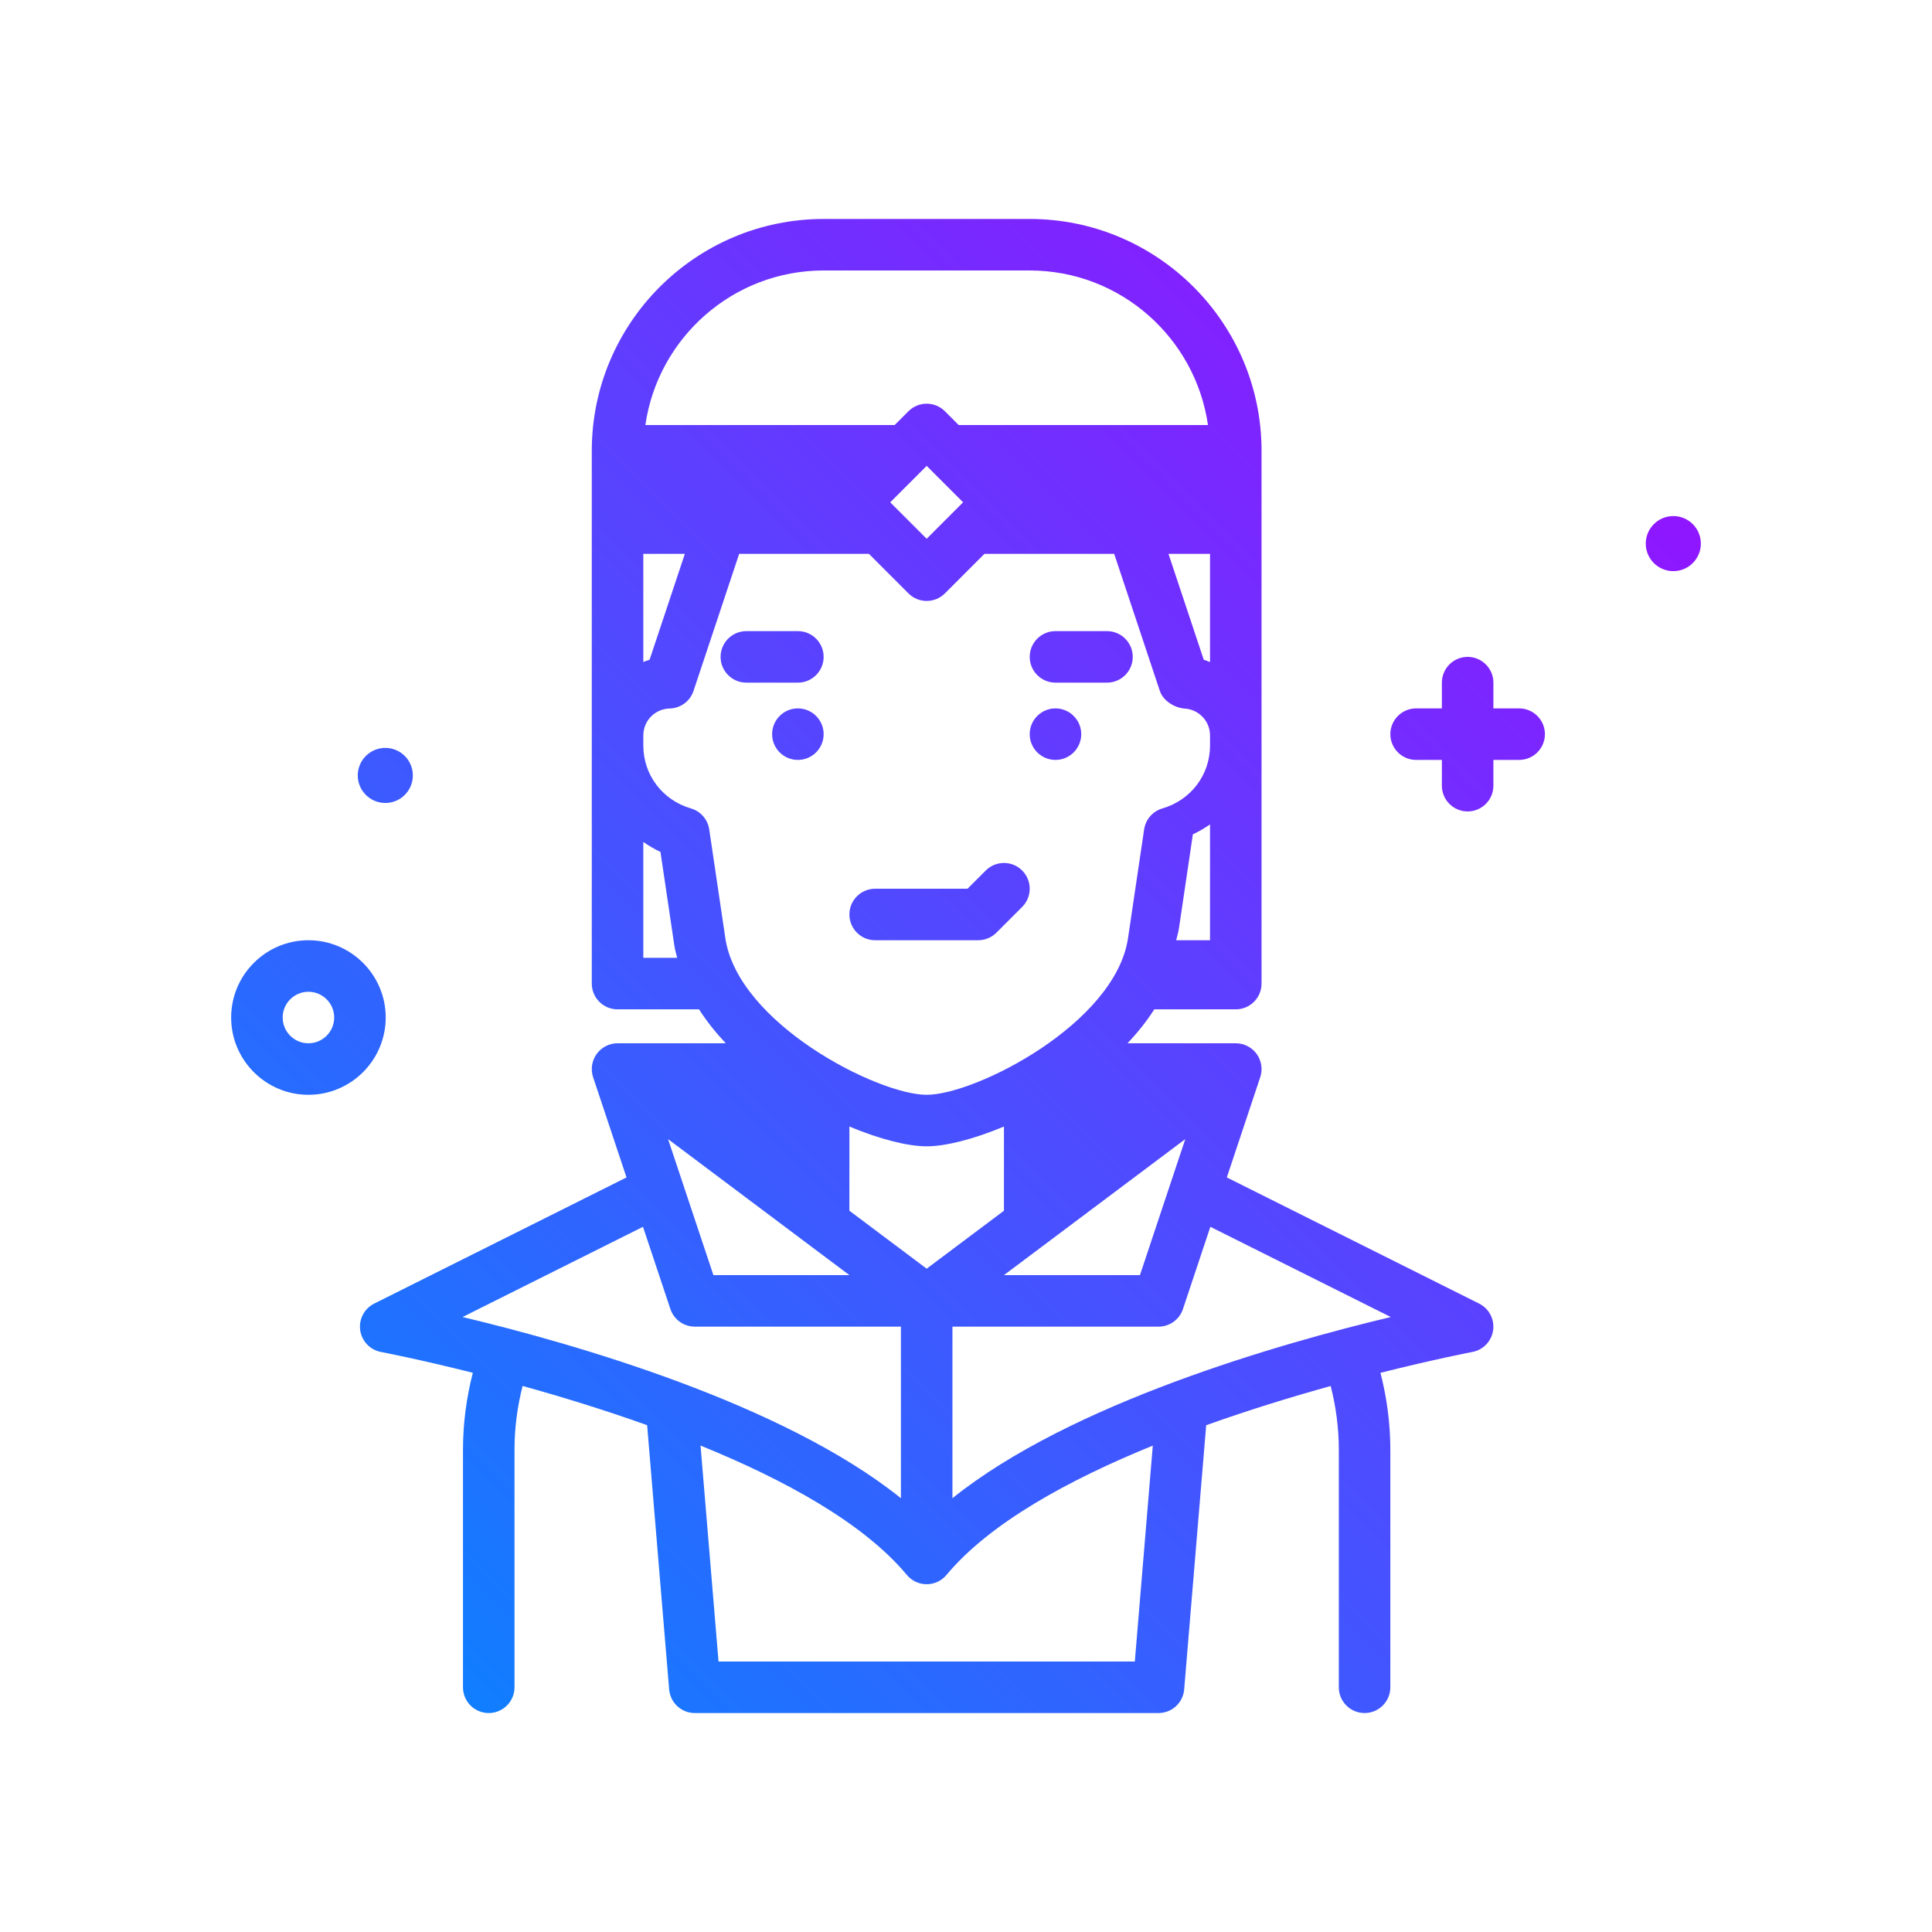 <svg id="mage-female" enable-background="new 0 0 300 300" height="512" viewBox="0 0 300 300" width="512" xmlns="http://www.w3.org/2000/svg" xmlns:xlink="http://www.w3.org/1999/xlink"><linearGradient id="SVGID_1_" gradientUnits="userSpaceOnUse" x1="60.757" x2="247.373" y1="252.521" y2="65.905"><stop offset="0" stop-color="#107eff"/><stop offset="1" stop-color="#8f16ff"/></linearGradient><g><path d="m59.893 158c0-6.617-5.383-12-12-12s-12 5.383-12 12 5.383 12 12 12 12-5.383 12-12zm-12 4c-2.205 0-4-1.795-4-4s1.795-4 4-4 4 1.795 4 4-1.795 4-4 4zm192-48c0 2.209-1.791 4-4 4h-4v4c0 2.209-1.791 4-4 4s-4-1.791-4-4v-4h-4c-2.209 0-4-1.791-4-4s1.791-4 4-4h4v-4c0-2.209 1.791-4 4-4s4 1.791 4 4v4h4c2.209 0 4 1.791 4 4zm24.214-29.59c0 2.362-1.915 4.276-4.277 4.276s-4.276-1.915-4.276-4.276 1.915-4.276 4.276-4.276 4.277 1.915 4.277 4.276zm-208.553 36c0-2.362 1.915-4.276 4.276-4.276s4.277 1.915 4.277 4.276-1.915 4.276-4.277 4.276-4.276-1.914-4.276-4.276zm174.128 82.012-39.182-19.591 5.188-15.565c.406-1.221.201-2.561-.551-3.604-.752-1.045-1.959-1.662-3.244-1.662h-16.808c1.552-1.654 2.965-3.407 4.151-5.27h12.656c2.209 0 4-1.791 4-4v-82.73c0-19.85-16.15-36-36-36h-32c-19.85 0-36 16.15-36 36v82.73c0 2.209 1.791 4 4 4h12.656c1.186 1.862 2.599 3.616 4.151 5.27h-16.806c-1.285 0-2.492.617-3.244 1.662-.752 1.043-.957 2.383-.551 3.604l5.188 15.565-39.182 19.591c-1.537.77-2.41 2.432-2.172 4.133s1.535 3.061 3.225 3.377c.187.035 5.888 1.128 14.264 3.235-1 3.875-1.528 7.935-1.528 11.931v36.902c0 2.209 1.791 4 4 4s4-1.791 4-4v-36.902c0-3.313.434-6.677 1.259-9.886 5.947 1.65 12.6 3.681 19.335 6.09l3.42 41.031c.174 2.074 1.906 3.668 3.986 3.668h72c2.08 0 3.812-1.594 3.986-3.668l3.419-41.025c6.733-2.409 13.384-4.439 19.33-6.09.825 3.209 1.265 6.572 1.265 9.88v36.902c0 2.209 1.791 4 4 4s4-1.791 4-4v-36.902c0-3.99-.534-8.05-1.534-11.927 8.38-2.11 14.085-3.205 14.272-3.24 1.688-.316 2.984-1.676 3.223-3.377s-.637-3.365-2.172-4.132zm-52.672-4.422h-21.117l28.156-21.117zm-33.117-1-12-9v-13.07c4.736 1.978 9.081 3.07 12 3.07s7.264-1.092 12-3.07v13.07zm-31.265-51.34-2.5-16.873c-.229-1.547-1.338-2.818-2.838-3.254-4.424-1.289-7.396-5.215-7.396-9.77v-1.561c0-2.289 1.801-4.127 4.1-4.186 1.686-.041 3.162-1.135 3.695-2.734l7.088-21.282h20.146l6.143 6.143c.781.781 1.805 1.172 2.828 1.172s2.047-.391 2.828-1.172l6.142-6.143h20.146l7.089 21.283c.529 1.59 2.398 2.709 4.072 2.762 2.121.24 3.723 2.027 3.723 4.158v1.561c0 4.555-2.973 8.48-7.396 9.77-1.5.436-2.609 1.707-2.838 3.254l-2.5 16.873c-1.967 13.285-23.689 24.34-31.266 24.34s-29.3-11.056-31.266-24.341zm-12.735-59.66h6.452l-5.476 16.441c-.338.091-.651.232-.977.35v-16.791zm88 16.802c-.324-.119-.636-.261-.973-.353l-5.479-16.449h6.452zm-49.658-24.802 5.658-5.658 5.658 5.658-5.658 5.658zm44.403 68c.15-.631.339-1.252.435-1.898l2.156-14.549c.942-.432 1.821-.962 2.664-1.539v17.986zm-54.745-104h32c14.078 0 25.729 10.454 27.681 24h-38.71l-2.143-2.143c-1.562-1.562-4.094-1.562-5.656 0l-2.143 2.143h-38.71c1.952-13.546 13.603-24 27.681-24zm-28 106.73v-17.986c.843.576 1.722 1.106 2.664 1.539l2.156 14.549c.096.647.285 1.267.435 1.898zm32 49.27h-21.117l-7.039-21.117zm-32.051-7.502 4.256 12.768c.545 1.633 2.072 2.734 3.795 2.734h32v26.641c-18.404-14.776-50.928-24.043-68.066-28.135zm76.372 67.502h-64.641l-2.794-33.533c13.021 5.296 25.3 12.004 32.042 20.093.76.912 1.885 1.439 3.072 1.439s2.312-.527 3.072-1.439c6.737-8.084 19.018-14.79 32.041-20.087zm-28.321-25.359v-26.641h32c1.723 0 3.25-1.102 3.795-2.734l4.256-12.768 28.016 14.008c-17.139 4.092-49.663 13.359-68.067 28.135zm12-118.641c0-2.209 1.791-4 4-4s4 1.791 4 4-1.791 4-4 4-4-1.791-4-4zm-32 0c0 2.209-1.791 4-4 4s-4-1.791-4-4 1.791-4 4-4 4 1.791 4 4zm-4-8h-8c-2.209 0-4-1.791-4-4s1.791-4 4-4h8c2.209 0 4 1.791 4 4s-1.791 4-4 4zm36-4c0-2.209 1.791-4 4-4h8c2.209 0 4 1.791 4 4s-1.791 4-4 4h-8c-2.209 0-4-1.791-4-4zm-28 40c0-2.209 1.791-4 4-4h14.344l2.828-2.828c1.562-1.562 4.094-1.562 5.656 0s1.562 4.094 0 5.656l-4 4c-.75.75-1.768 1.172-2.828 1.172h-16c-2.209 0-4-1.791-4-4z" fill="url(#SVGID_1_)"/></g></svg>